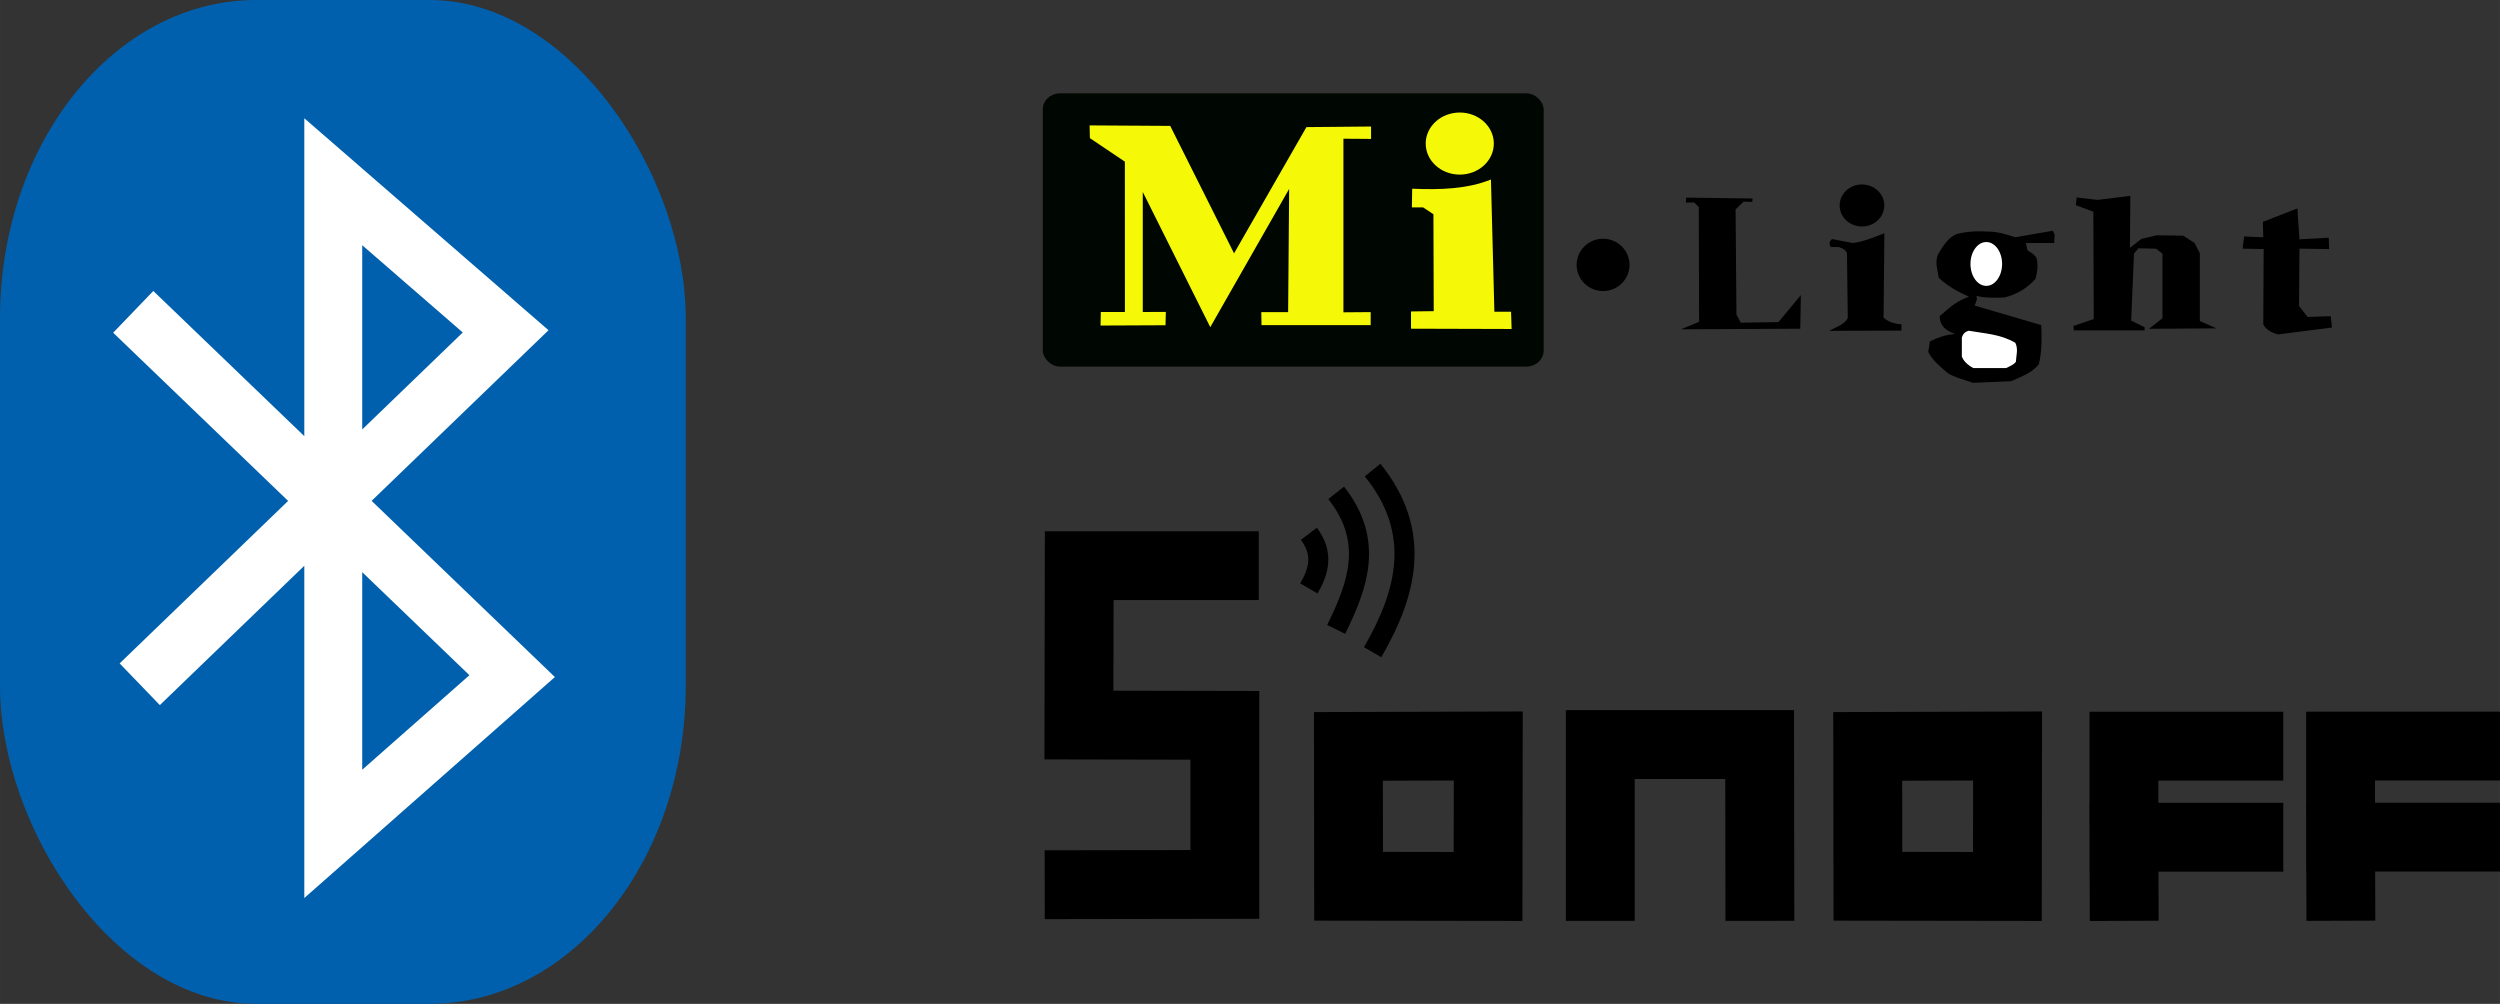 <svg xmlns="http://www.w3.org/2000/svg" xmlns:svg="http://www.w3.org/2000/svg" id="svg8" width="549.026" height="220.454" version="1.1" viewBox="0 0 145.263 58.329"><rect x="0" y="0" width="145.263" height="58.329" fill="#333333" stroke="none"/><g id="layer1" transform="translate(-16.747,-26.447)"><g id="g4622" transform="translate(-9.878,7.458)"><rect style="opacity:1;fill:#0060ae;fill-opacity:1;fill-rule:nonzero;stroke:none;stroke-width:2;stroke-linecap:round;stroke-linejoin:miter;stroke-miterlimit:4;stroke-dasharray:none;stroke-dashoffset:0;stroke-opacity:1" id="rect4519" width="39.846" height="58.329" x="26.624" y="18.989" rx="14.893" ry="18.501"/><path style="fill:none;stroke:#fff;stroke-width:3.365;stroke-linecap:butt;stroke-linejoin:miter;stroke-miterlimit:4;stroke-dasharray:none;stroke-opacity:1" id="path4521" d="M 34.744,58.748 56.005,38.243 45.989,29.549 45.989,67.442 56.383,58.276 34.366,37.109"/></g><g id="g4618" transform="translate(-17.268,-40.569)"><path style="fill:none;stroke:#000;stroke-width:4;stroke-linecap:butt;stroke-linejoin:miter;stroke-miterlimit:4;stroke-dasharray:none;stroke-opacity:1" id="path4548" d="M 107.156,99.885 H 96.723 l -0.017,9.26 8.481,0.017 v 9.244 l -10.469,0.017"/><path style="fill:none;stroke:#000;stroke-width:4;stroke-linecap:butt;stroke-linejoin:miter;stroke-miterlimit:4;stroke-dasharray:none;stroke-opacity:1" id="path4550" d="m 112.365,110.386 8.126,-0.024 -0.012,8.162 -8.103,-0.012 z"/><path style="fill:none;stroke:#000;stroke-width:4;stroke-linecap:butt;stroke-linejoin:miter;stroke-miterlimit:4;stroke-dasharray:none;stroke-opacity:1" id="path4552" d="m 127,120.523 v -10.243 h 9.26 l 0.014,10.243"/><path style="fill:none;stroke:#000;stroke-width:4;stroke-linecap:butt;stroke-linejoin:miter;stroke-miterlimit:4;stroke-dasharray:none;stroke-opacity:1" id="path4556" d="m 157.444,120.522 -0.017,-4.857 h 9.26 -9.26 v -5.292 h 9.26"/><path style="fill:none;stroke:#000;stroke-width:1.165;stroke-linecap:butt;stroke-linejoin:miter;stroke-miterlimit:4;stroke-dasharray:none;stroke-opacity:1" id="path4558" d="m 110.067,98.033 c 0.875,1.158 0.571,2.193 0,3.175"/><path style="fill:none;stroke:#000;stroke-width:1.165;stroke-linecap:butt;stroke-linejoin:miter;stroke-miterlimit:4;stroke-dasharray:none;stroke-opacity:1" id="path4560" d="m 111.654,95.652 c 2.223,2.828 1.245,5.394 0,7.937"/><path style="fill:none;stroke:#000;stroke-width:1.165;stroke-linecap:butt;stroke-linejoin:miter;stroke-miterlimit:4;stroke-dasharray:none;stroke-opacity:1" id="path4562" d="m 113.771,94.329 c 2.867,3.55 2.042,7.071 0,10.583"/><path style="fill:none;stroke:#000;stroke-width:4;stroke-linecap:butt;stroke-linejoin:miter;stroke-miterlimit:4;stroke-dasharray:none;stroke-opacity:1" id="path4550-4" d="m 142.54,110.386 8.126,-0.024 -0.012,8.162 -8.103,-0.012 z"/><path style="fill:none;stroke:#000;stroke-width:4;stroke-linecap:butt;stroke-linejoin:miter;stroke-miterlimit:4;stroke-dasharray:none;stroke-opacity:1" id="path4556-4" d="m 170.034,120.516 -0.017,-4.857 h 9.26 -9.26 v -5.292 h 9.26"/></g><g id="g4789" transform="translate(23.098,123.81)"><g id="g4773"><rect id="rect4754" width="29.104" height="15.875" x="54.24" y="-91.938" rx="1.002" ry=".93" style="opacity:1;fill:#000601;fill-opacity:1;fill-rule:nonzero;stroke:none;stroke-width:1.165;stroke-linecap:round;stroke-linejoin:miter;stroke-miterlimit:4;stroke-dasharray:none;stroke-dashoffset:0;stroke-opacity:1"/><path id="path4732" d="m 57.613,-79.232 -0.017,0.785 3.775,-0.017 0.02,-0.776 -1.341,0.006 v -6.975 l 3.922,7.855 4.583,-8.032 -0.059,7.158 H 66.937 l 0.012,0.756 h 6.343 v -0.756 l -1.583,0.012 v -10.087 l 1.606,0.012 v -0.721 l -3.756,0.035 -4.205,7.335 -3.709,-7.406 -4.685,-0.029 0.017,0.741 2.032,1.366 0.003,8.735 c -0.466,0.005 -0.932,0.002 -1.398,0.002 z" style="fill:#f5f806;fill-opacity:1;stroke:none;stroke-width:.265px;stroke-linecap:butt;stroke-linejoin:miter;stroke-opacity:1"/><path id="path4734" d="m 75.704,-86.398 c 1.625,0.07 3.202,0.02 4.577,-0.535 l 0.2,7.684 h 0.969 l 0.033,1.002 -5.847,-0.017 v -1.002 l 1.32,-0.017 -0.017,-5.629 -0.601,-0.401 h -0.651 z" style="fill:#f5f806;fill-opacity:1;stroke:none;stroke-width:.265px;stroke-linecap:butt;stroke-linejoin:miter;stroke-opacity:1"/><ellipse id="path4736" cx="78.469" cy="-89.021" rx="1.979" ry="1.804" style="opacity:1;fill:#f5f806;fill-opacity:1;fill-rule:nonzero;stroke:none;stroke-width:1.165;stroke-linecap:round;stroke-linejoin:miter;stroke-miterlimit:4;stroke-dasharray:none;stroke-dashoffset:0;stroke-opacity:1"/><ellipse id="path4738" cx="86.796" cy="-81.971" rx="1.537" ry="1.52" style="opacity:1;fill:#000;fill-opacity:1;fill-rule:nonzero;stroke:none;stroke-width:1.165;stroke-linecap:round;stroke-linejoin:miter;stroke-miterlimit:4;stroke-dasharray:none;stroke-dashoffset:0;stroke-opacity:1"/><ellipse id="path4740" cx="101.839" cy="-85.424" rx="1.297" ry="1.222" style="opacity:1;fill:#000;fill-opacity:1;fill-rule:nonzero;stroke:none;stroke-width:1.165;stroke-linecap:round;stroke-linejoin:miter;stroke-miterlimit:4;stroke-dasharray:none;stroke-dashoffset:0;stroke-opacity:1"/><path id="path4744" d="m 91.623,-85.88 3.859,0.05 -0.017,0.2 -0.501,-0.017 -0.468,0.451 0.05,6.114 0.251,0.468 2.188,-0.033 1.303,-1.57 -0.033,1.954 -6.932,0.033 1.052,-0.434 -0.017,-6.665 -0.267,-0.267 h -0.484 z" style="fill:#000;stroke:none;stroke-width:.265px;stroke-linecap:butt;stroke-linejoin:miter;stroke-opacity:1"/><path id="path4746" d="m 100.096,-83.474 1.202,0.23 c 0.592,-0.055 1.221,-0.333 1.843,-0.567 l -0.047,4.914 c 0.263,0.21 0.588,0.357 1.039,0.378 l -5e-5,0.366 -4.205,0.012 c 0.401,-0.223 0.916,-0.36 1.087,-0.756 l -0.047,-3.733 c -0.036,-0.178 -0.216,-0.294 -0.472,-0.378 h -0.472 c -0.151,-0.278 -0.006,-0.375 0.074,-0.467 z" style="fill:#000;stroke:none;stroke-width:.265px;stroke-linecap:butt;stroke-linejoin:miter;stroke-opacity:1"/><path id="path4748" d="m 109.188,-83.906 c -0.675,-0.043 -1.294,-0.004 -1.843,0.142 -0.483,0.192 -0.789,0.68 -1.087,1.181 -0.195,0.457 -0.02,0.913 0.047,1.37 0.564,0.511 1.153,0.826 1.748,1.087 -0.872,0.321 -1.229,0.753 -1.701,1.134 0.021,0.607 0.395,0.844 0.898,1.039 -0.546,0.027 -1.012,0.211 -1.465,0.425 l -0.095,0.614 c 0.238,0.47 0.68,0.852 1.134,1.228 0.303,0.212 0.926,0.384 1.465,0.567 l 2.221,-0.094 c 0.588,-0.271 1.228,-0.482 1.606,-0.992 0.188,-0.756 0.169,-1.512 0.142,-2.268 l -3.874,-1.134 c 0.082,-0.197 0.194,-0.4 0.095,-0.567 0.496,0.124 1.064,0.127 1.654,0.094 0.763,-0.198 1.347,-0.574 1.795,-1.087 0.105,-0.409 0.161,-0.819 0.047,-1.228 -0.173,-0.231 -0.346,-0.313 -0.52,-0.425 l -0.095,-0.425 h 1.654 c -0.029,-0.237 0.109,-0.501 -0.095,-0.709 l -2.173,0.378 c -0.489,-0.161 -0.978,-0.323 -1.559,-0.331 z" style="fill:#000;stroke:none;stroke-width:.265px;stroke-linecap:butt;stroke-linejoin:miter;stroke-opacity:1"/><path id="path4750" d="m 114.314,-85.89 1.205,0.142 1.914,-0.236 -0.024,3.024 0.661,-0.52 0.898,-0.213 1.536,0.024 0.661,0.425 0.307,0.591 v 3.945 l 0.969,0.425 -3.921,0.024 0.78,-0.614 v -3.756 l -0.378,-0.283 -1.016,-0.024 -0.26,0.307 -0.165,3.898 0.78,0.378 v 0.189 h -4.11 l -0.024,-0.26 1.181,-0.402 -0.024,-6.237 -1.016,-0.378 z" style="fill:#000;stroke:none;stroke-width:.265px;stroke-linecap:butt;stroke-linejoin:miter;stroke-opacity:1"/><path id="path4752" d="m 124.047,-83.622 1.11,0.047 -0.024,-0.898 2.008,-0.78 0.118,1.795 1.701,-0.094 0.024,0.661 -1.725,-0.024 -0.024,3.331 0.496,0.638 1.347,-0.047 0.071,0.661 -3.142,0.402 c -0.403,-0.117 -0.714,-0.296 -0.85,-0.591 l 0.024,-4.37 -1.228,-0.024 z" style="fill:#000;stroke:none;stroke-width:.265px;stroke-linecap:butt;stroke-linejoin:miter;stroke-opacity:1"/><ellipse id="path4756" cx="109.063" cy="-82.026" rx=".919" ry="1.274" style="opacity:1;fill:#fff;fill-opacity:1;fill-rule:nonzero;stroke:none;stroke-width:.265;stroke-linecap:round;stroke-linejoin:miter;stroke-miterlimit:4;stroke-dasharray:none;stroke-dashoffset:0;stroke-opacity:1"/><path id="path4758" d="m 108.044,-78.146 c 0.908,0.165 1.827,0.187 2.706,0.702 0.183,0.367 0.049,0.735 0.033,1.102 -0.14,0.196 -0.371,0.257 -0.568,0.367 h -1.904 c -0.352,-0.191 -0.569,-0.415 -0.668,-0.668 v -1.102 c 0.049,-0.17 0.134,-0.324 0.401,-0.401 z" style="fill:#fff;stroke:none;stroke-width:.265px;stroke-linecap:butt;stroke-linejoin:miter;stroke-opacity:1"/></g></g></g></svg>